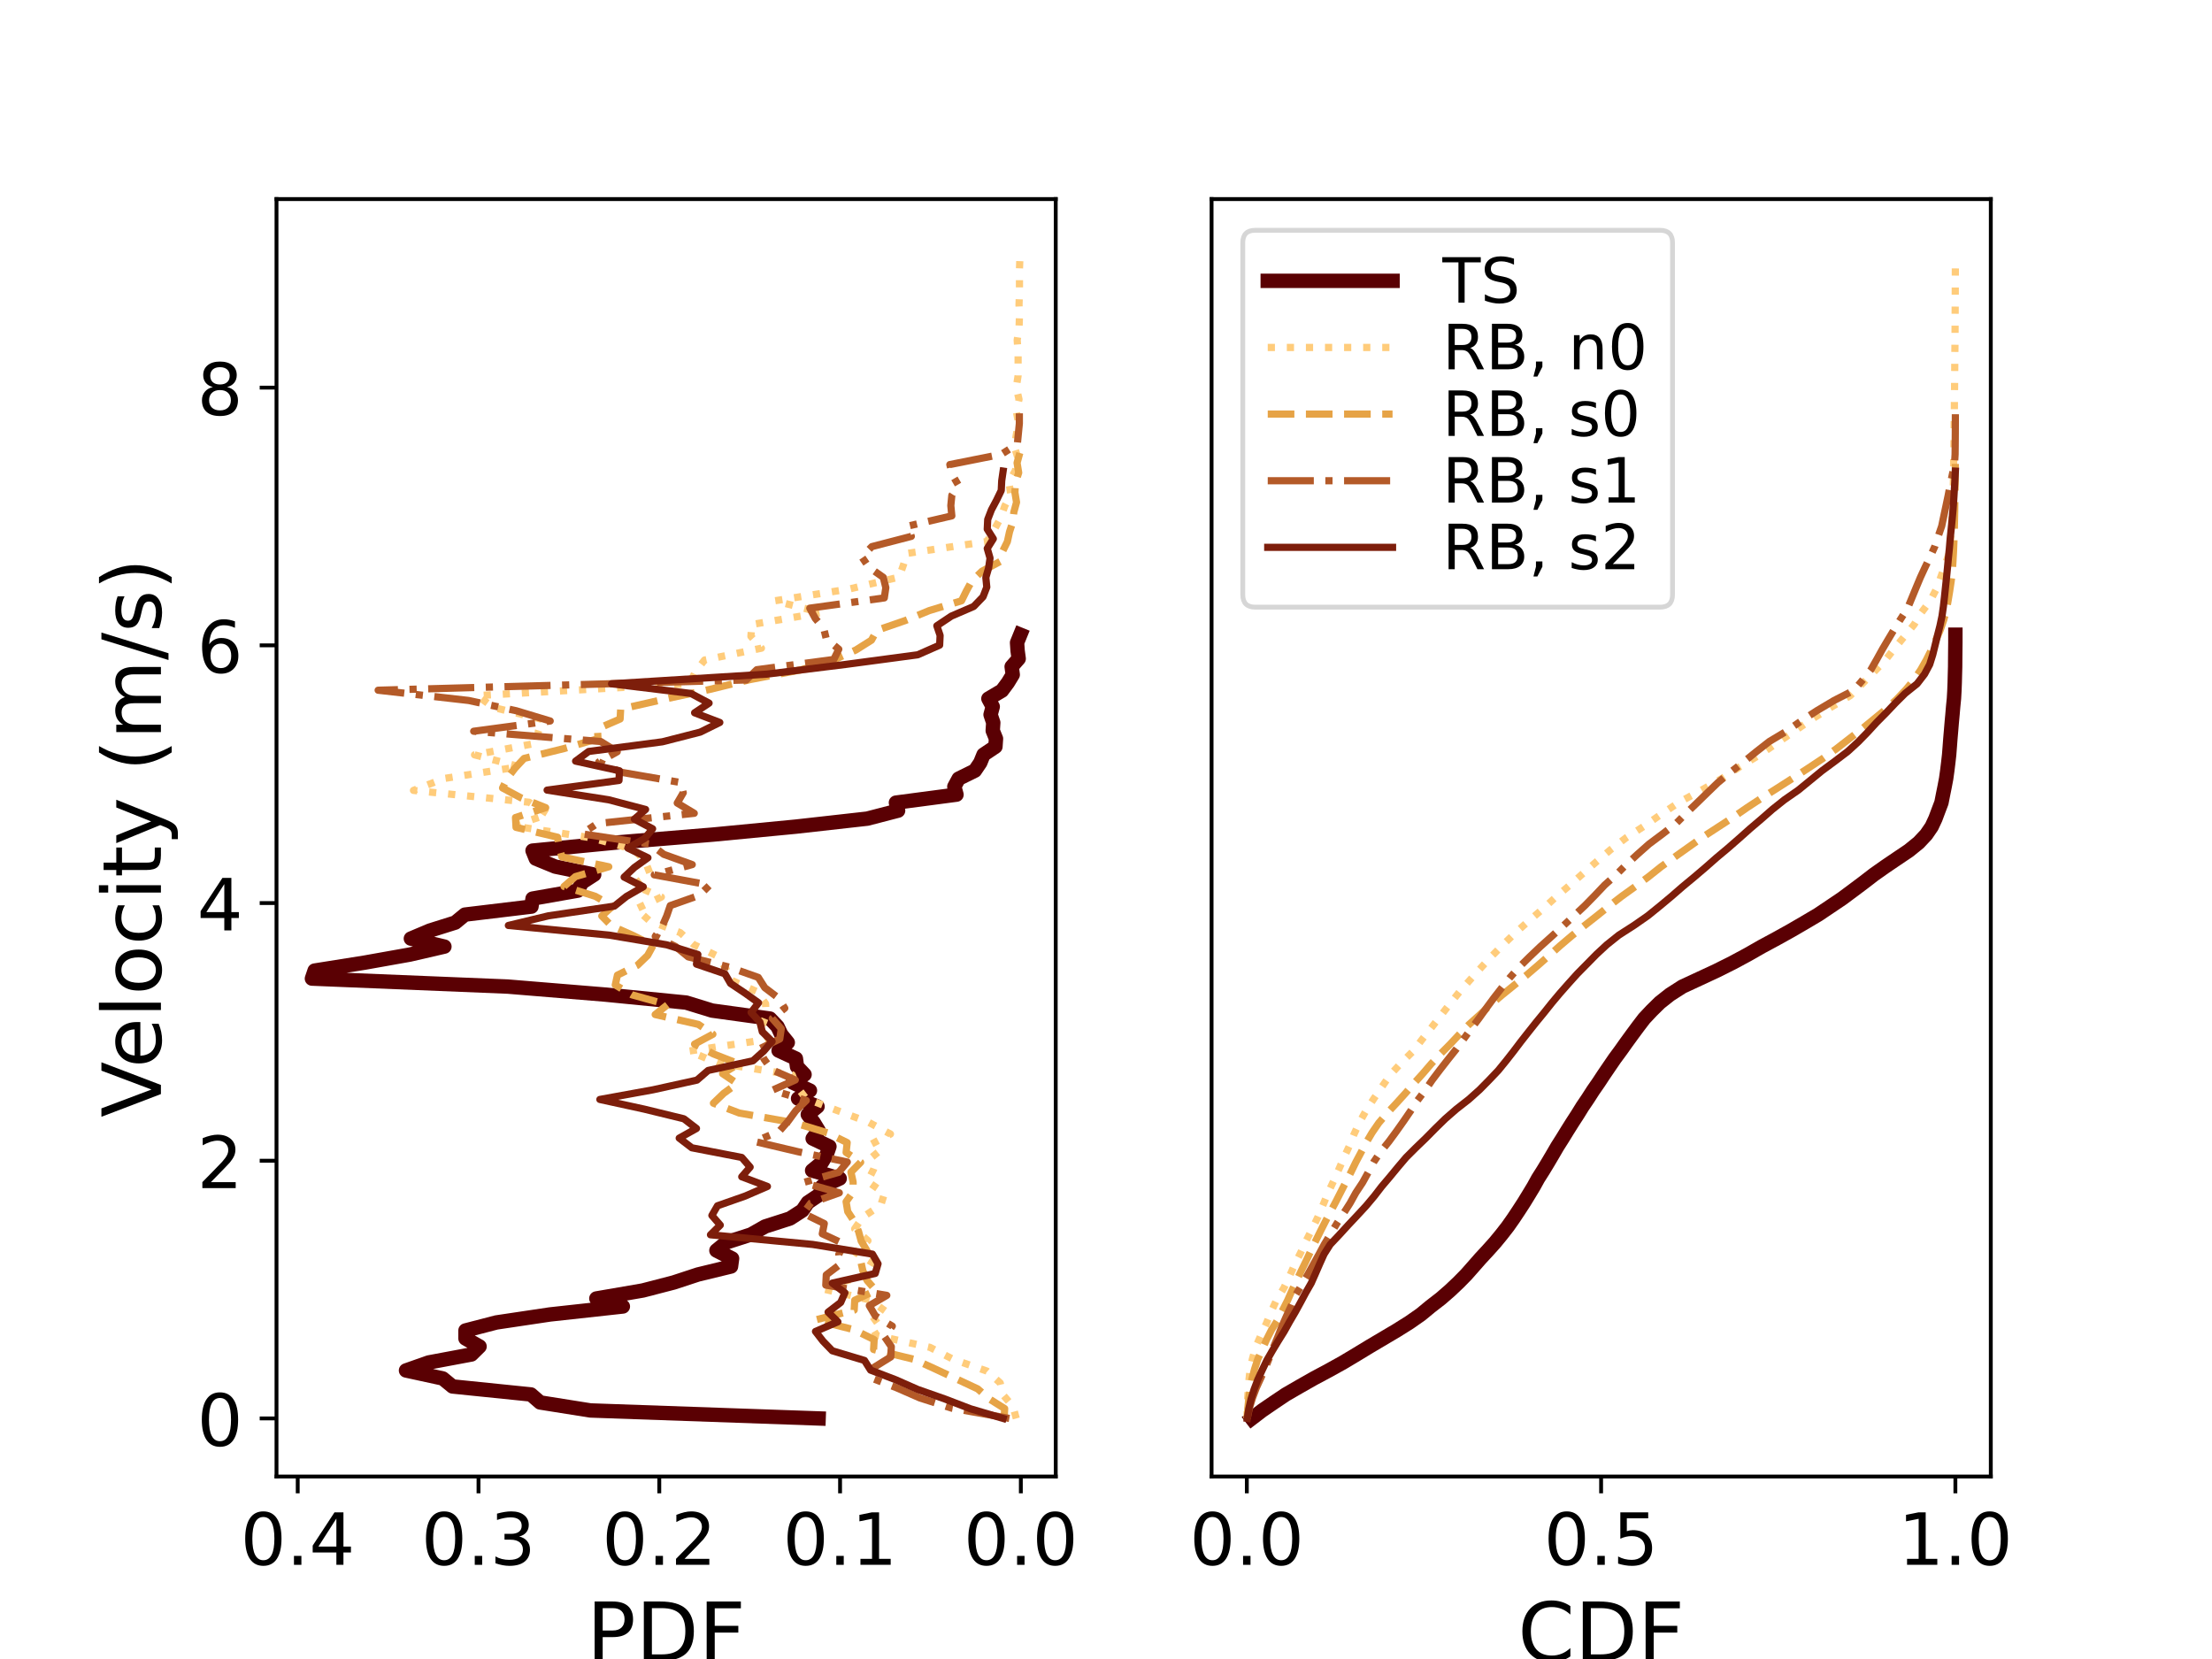 <?xml version="1.0" encoding="utf-8" standalone="no"?>
<!DOCTYPE svg PUBLIC "-//W3C//DTD SVG 1.1//EN"
  "http://www.w3.org/Graphics/SVG/1.1/DTD/svg11.dtd">
<!-- Created with matplotlib (https://matplotlib.org/) -->
<svg height="345.6pt" version="1.1" viewBox="0 0 460.8 345.6" width="460.8pt" xmlns="http://www.w3.org/2000/svg" xmlns:xlink="http://www.w3.org/1999/xlink">
 <defs>
  <style type="text/css">
*{stroke-linecap:butt;stroke-linejoin:round;}
  </style>
 </defs>
 <g id="figure_1">
  <g id="patch_1">
   <path d="M 0 345.6 
L 460.8 345.6 
L 460.8 0 
L 0 0 
z
" style="fill:#ffffff;"/>
  </g>
  <g id="axes_1">
   <g id="patch_2">
    <path d="M 57.6 307.584 
L 219.927 307.584 
L 219.927 41.472 
L 57.6 41.472 
z
" style="fill:#ffffff;"/>
   </g>
   <g id="matplotlib.axis_1">
    <g id="xtick_1">
     <g id="line2d_1">
      <defs>
       <path d="M 0 0 
L 0 3.5 
" id="m69701a6178" style="stroke:#000000;stroke-width:0.8;"/>
      </defs>
      <g>
       <use style="stroke:#000000;stroke-width:0.8;" x="212.661" xlink:href="#m69701a6178" y="307.584"/>
      </g>
     </g>
     <g id="text_1">
      <!-- 0.0 -->
      <defs>
       <path d="M 31.781 66.406 
Q 24.172 66.406 20.328 58.906 
Q 16.5 51.422 16.5 36.375 
Q 16.5 21.391 20.328 13.891 
Q 24.172 6.391 31.781 6.391 
Q 39.453 6.391 43.281 13.891 
Q 47.125 21.391 47.125 36.375 
Q 47.125 51.422 43.281 58.906 
Q 39.453 66.406 31.781 66.406 
z
M 31.781 74.219 
Q 44.047 74.219 50.516 64.516 
Q 56.984 54.828 56.984 36.375 
Q 56.984 17.969 50.516 8.266 
Q 44.047 -1.422 31.781 -1.422 
Q 19.531 -1.422 13.062 8.266 
Q 6.594 17.969 6.594 36.375 
Q 6.594 54.828 13.062 64.516 
Q 19.531 74.219 31.781 74.219 
z
" id="DejaVuSans-48"/>
       <path d="M 10.688 12.406 
L 21 12.406 
L 21 0 
L 10.688 0 
z
" id="DejaVuSans-46"/>
      </defs>
      <g transform="translate(200.734 325.982)scale(0.15 -0.15)">
       <use xlink:href="#DejaVuSans-48"/>
       <use x="63.623" xlink:href="#DejaVuSans-46"/>
       <use x="95.41" xlink:href="#DejaVuSans-48"/>
      </g>
     </g>
    </g>
    <g id="xtick_2">
     <g id="line2d_2">
      <g>
       <use style="stroke:#000000;stroke-width:0.8;" x="175.001" xlink:href="#m69701a6178" y="307.584"/>
      </g>
     </g>
     <g id="text_2">
      <!-- 0.1 -->
      <defs>
       <path d="M 12.406 8.297 
L 28.516 8.297 
L 28.516 63.922 
L 10.984 60.406 
L 10.984 69.391 
L 28.422 72.906 
L 38.281 72.906 
L 38.281 8.297 
L 54.391 8.297 
L 54.391 0 
L 12.406 0 
z
" id="DejaVuSans-49"/>
      </defs>
      <g transform="translate(163.074 325.982)scale(0.15 -0.15)">
       <use xlink:href="#DejaVuSans-48"/>
       <use x="63.623" xlink:href="#DejaVuSans-46"/>
       <use x="95.41" xlink:href="#DejaVuSans-49"/>
      </g>
     </g>
    </g>
    <g id="xtick_3">
     <g id="line2d_3">
      <g>
       <use style="stroke:#000000;stroke-width:0.8;" x="137.341" xlink:href="#m69701a6178" y="307.584"/>
      </g>
     </g>
     <g id="text_3">
      <!-- 0.2 -->
      <defs>
       <path d="M 19.188 8.297 
L 53.609 8.297 
L 53.609 0 
L 7.328 0 
L 7.328 8.297 
Q 12.938 14.109 22.625 23.891 
Q 32.328 33.688 34.812 36.531 
Q 39.547 41.844 41.422 45.531 
Q 43.312 49.219 43.312 52.781 
Q 43.312 58.594 39.234 62.25 
Q 35.156 65.922 28.609 65.922 
Q 23.969 65.922 18.812 64.312 
Q 13.672 62.703 7.812 59.422 
L 7.812 69.391 
Q 13.766 71.781 18.938 73 
Q 24.125 74.219 28.422 74.219 
Q 39.75 74.219 46.484 68.547 
Q 53.219 62.891 53.219 53.422 
Q 53.219 48.922 51.531 44.891 
Q 49.859 40.875 45.406 35.406 
Q 44.188 33.984 37.641 27.219 
Q 31.109 20.453 19.188 8.297 
z
" id="DejaVuSans-50"/>
      </defs>
      <g transform="translate(125.414 325.982)scale(0.15 -0.15)">
       <use xlink:href="#DejaVuSans-48"/>
       <use x="63.623" xlink:href="#DejaVuSans-46"/>
       <use x="95.41" xlink:href="#DejaVuSans-50"/>
      </g>
     </g>
    </g>
    <g id="xtick_4">
     <g id="line2d_4">
      <g>
       <use style="stroke:#000000;stroke-width:0.8;" x="99.681" xlink:href="#m69701a6178" y="307.584"/>
      </g>
     </g>
     <g id="text_4">
      <!-- 0.3 -->
      <defs>
       <path d="M 40.578 39.312 
Q 47.656 37.797 51.625 33 
Q 55.609 28.219 55.609 21.188 
Q 55.609 10.406 48.188 4.484 
Q 40.766 -1.422 27.094 -1.422 
Q 22.516 -1.422 17.656 -0.516 
Q 12.797 0.391 7.625 2.203 
L 7.625 11.719 
Q 11.719 9.328 16.594 8.109 
Q 21.484 6.891 26.812 6.891 
Q 36.078 6.891 40.938 10.547 
Q 45.797 14.203 45.797 21.188 
Q 45.797 27.641 41.281 31.266 
Q 36.766 34.906 28.719 34.906 
L 20.219 34.906 
L 20.219 43.016 
L 29.109 43.016 
Q 36.375 43.016 40.234 45.922 
Q 44.094 48.828 44.094 54.297 
Q 44.094 59.906 40.109 62.906 
Q 36.141 65.922 28.719 65.922 
Q 24.656 65.922 20.016 65.031 
Q 15.375 64.156 9.812 62.312 
L 9.812 71.094 
Q 15.438 72.656 20.344 73.438 
Q 25.25 74.219 29.594 74.219 
Q 40.828 74.219 47.359 69.109 
Q 53.906 64.016 53.906 55.328 
Q 53.906 49.266 50.438 45.094 
Q 46.969 40.922 40.578 39.312 
z
" id="DejaVuSans-51"/>
      </defs>
      <g transform="translate(87.753 325.982)scale(0.15 -0.15)">
       <use xlink:href="#DejaVuSans-48"/>
       <use x="63.623" xlink:href="#DejaVuSans-46"/>
       <use x="95.41" xlink:href="#DejaVuSans-51"/>
      </g>
     </g>
    </g>
    <g id="xtick_5">
     <g id="line2d_5">
      <g>
       <use style="stroke:#000000;stroke-width:0.8;" x="62.021" xlink:href="#m69701a6178" y="307.584"/>
      </g>
     </g>
     <g id="text_5">
      <!-- 0.4 -->
      <defs>
       <path d="M 37.797 64.312 
L 12.891 25.391 
L 37.797 25.391 
z
M 35.203 72.906 
L 47.609 72.906 
L 47.609 25.391 
L 58.016 25.391 
L 58.016 17.188 
L 47.609 17.188 
L 47.609 0 
L 37.797 0 
L 37.797 17.188 
L 4.891 17.188 
L 4.891 26.703 
z
" id="DejaVuSans-52"/>
      </defs>
      <g transform="translate(50.093 325.982)scale(0.15 -0.15)">
       <use xlink:href="#DejaVuSans-48"/>
       <use x="63.623" xlink:href="#DejaVuSans-46"/>
       <use x="95.41" xlink:href="#DejaVuSans-52"/>
      </g>
     </g>
    </g>
    <g id="text_6">
     <!-- PDF -->
     <defs>
      <path d="M 19.672 64.797 
L 19.672 37.406 
L 32.078 37.406 
Q 38.969 37.406 42.719 40.969 
Q 46.484 44.531 46.484 51.125 
Q 46.484 57.672 42.719 61.234 
Q 38.969 64.797 32.078 64.797 
z
M 9.812 72.906 
L 32.078 72.906 
Q 44.344 72.906 50.609 67.359 
Q 56.891 61.812 56.891 51.125 
Q 56.891 40.328 50.609 34.812 
Q 44.344 29.297 32.078 29.297 
L 19.672 29.297 
L 19.672 0 
L 9.812 0 
z
" id="DejaVuSans-80"/>
      <path d="M 19.672 64.797 
L 19.672 8.109 
L 31.594 8.109 
Q 46.688 8.109 53.688 14.938 
Q 60.688 21.781 60.688 36.531 
Q 60.688 51.172 53.688 57.984 
Q 46.688 64.797 31.594 64.797 
z
M 9.812 72.906 
L 30.078 72.906 
Q 51.266 72.906 61.172 64.094 
Q 71.094 55.281 71.094 36.531 
Q 71.094 17.672 61.125 8.828 
Q 51.172 0 30.078 0 
L 9.812 0 
z
" id="DejaVuSans-68"/>
      <path d="M 9.812 72.906 
L 51.703 72.906 
L 51.703 64.594 
L 19.672 64.594 
L 19.672 43.109 
L 48.578 43.109 
L 48.578 34.812 
L 19.672 34.812 
L 19.672 0 
L 9.812 0 
z
" id="DejaVuSans-70"/>
     </defs>
     <g transform="translate(122.205 346.019)scale(0.17 -0.17)">
      <use xlink:href="#DejaVuSans-80"/>
      <use x="60.303" xlink:href="#DejaVuSans-68"/>
      <use x="137.305" xlink:href="#DejaVuSans-70"/>
     </g>
    </g>
   </g>
   <g id="matplotlib.axis_2">
    <g id="ytick_1">
     <g id="line2d_6">
      <defs>
       <path d="M 0 0 
L -3.5 0 
" id="ma150a3ebd2" style="stroke:#000000;stroke-width:0.8;"/>
      </defs>
      <g>
       <use style="stroke:#000000;stroke-width:0.8;" x="57.6" xlink:href="#ma150a3ebd2" y="295.488"/>
      </g>
     </g>
     <g id="text_7">
      <!-- 0 -->
      <g transform="translate(41.056 301.187)scale(0.15 -0.15)">
       <use xlink:href="#DejaVuSans-48"/>
      </g>
     </g>
    </g>
    <g id="ytick_2">
     <g id="line2d_7">
      <g>
       <use style="stroke:#000000;stroke-width:0.8;" x="57.6" xlink:href="#ma150a3ebd2" y="241.804"/>
      </g>
     </g>
     <g id="text_8">
      <!-- 2 -->
      <g transform="translate(41.056 247.503)scale(0.15 -0.15)">
       <use xlink:href="#DejaVuSans-50"/>
      </g>
     </g>
    </g>
    <g id="ytick_3">
     <g id="line2d_8">
      <g>
       <use style="stroke:#000000;stroke-width:0.8;" x="57.6" xlink:href="#ma150a3ebd2" y="188.12"/>
      </g>
     </g>
     <g id="text_9">
      <!-- 4 -->
      <g transform="translate(41.056 193.819)scale(0.15 -0.15)">
       <use xlink:href="#DejaVuSans-52"/>
      </g>
     </g>
    </g>
    <g id="ytick_4">
     <g id="line2d_9">
      <g>
       <use style="stroke:#000000;stroke-width:0.8;" x="57.6" xlink:href="#ma150a3ebd2" y="134.437"/>
      </g>
     </g>
     <g id="text_10">
      <!-- 6 -->
      <defs>
       <path d="M 33.016 40.375 
Q 26.375 40.375 22.484 35.828 
Q 18.609 31.297 18.609 23.391 
Q 18.609 15.531 22.484 10.953 
Q 26.375 6.391 33.016 6.391 
Q 39.656 6.391 43.531 10.953 
Q 47.406 15.531 47.406 23.391 
Q 47.406 31.297 43.531 35.828 
Q 39.656 40.375 33.016 40.375 
z
M 52.594 71.297 
L 52.594 62.312 
Q 48.875 64.062 45.094 64.984 
Q 41.312 65.922 37.594 65.922 
Q 27.828 65.922 22.672 59.328 
Q 17.531 52.734 16.797 39.406 
Q 19.672 43.656 24.016 45.922 
Q 28.375 48.188 33.594 48.188 
Q 44.578 48.188 50.953 41.516 
Q 57.328 34.859 57.328 23.391 
Q 57.328 12.156 50.688 5.359 
Q 44.047 -1.422 33.016 -1.422 
Q 20.359 -1.422 13.672 8.266 
Q 6.984 17.969 6.984 36.375 
Q 6.984 53.656 15.188 63.938 
Q 23.391 74.219 37.203 74.219 
Q 40.922 74.219 44.703 73.484 
Q 48.484 72.75 52.594 71.297 
z
" id="DejaVuSans-54"/>
      </defs>
      <g transform="translate(41.056 140.135)scale(0.15 -0.15)">
       <use xlink:href="#DejaVuSans-54"/>
      </g>
     </g>
    </g>
    <g id="ytick_5">
     <g id="line2d_10">
      <g>
       <use style="stroke:#000000;stroke-width:0.8;" x="57.6" xlink:href="#ma150a3ebd2" y="80.753"/>
      </g>
     </g>
     <g id="text_11">
      <!-- 8 -->
      <defs>
       <path d="M 31.781 34.625 
Q 24.75 34.625 20.719 30.859 
Q 16.703 27.094 16.703 20.516 
Q 16.703 13.922 20.719 10.156 
Q 24.75 6.391 31.781 6.391 
Q 38.812 6.391 42.859 10.172 
Q 46.922 13.969 46.922 20.516 
Q 46.922 27.094 42.891 30.859 
Q 38.875 34.625 31.781 34.625 
z
M 21.922 38.812 
Q 15.578 40.375 12.031 44.719 
Q 8.5 49.078 8.5 55.328 
Q 8.5 64.062 14.719 69.141 
Q 20.953 74.219 31.781 74.219 
Q 42.672 74.219 48.875 69.141 
Q 55.078 64.062 55.078 55.328 
Q 55.078 49.078 51.531 44.719 
Q 48 40.375 41.703 38.812 
Q 48.828 37.156 52.797 32.312 
Q 56.781 27.484 56.781 20.516 
Q 56.781 9.906 50.312 4.234 
Q 43.844 -1.422 31.781 -1.422 
Q 19.734 -1.422 13.25 4.234 
Q 6.781 9.906 6.781 20.516 
Q 6.781 27.484 10.781 32.312 
Q 14.797 37.156 21.922 38.812 
z
M 18.312 54.391 
Q 18.312 48.734 21.844 45.562 
Q 25.391 42.391 31.781 42.391 
Q 38.141 42.391 41.719 45.562 
Q 45.312 48.734 45.312 54.391 
Q 45.312 60.062 41.719 63.234 
Q 38.141 66.406 31.781 66.406 
Q 25.391 66.406 21.844 63.234 
Q 18.312 60.062 18.312 54.391 
z
" id="DejaVuSans-56"/>
      </defs>
      <g transform="translate(41.056 86.452)scale(0.15 -0.15)">
       <use xlink:href="#DejaVuSans-56"/>
      </g>
     </g>
    </g>
    <g id="text_12">
     <!-- Velocity (m/s) -->
     <defs>
      <path d="M 28.609 0 
L 0.781 72.906 
L 11.078 72.906 
L 34.188 11.531 
L 57.328 72.906 
L 67.578 72.906 
L 39.797 0 
z
" id="DejaVuSans-86"/>
      <path d="M 56.203 29.594 
L 56.203 25.203 
L 14.891 25.203 
Q 15.484 15.922 20.484 11.062 
Q 25.484 6.203 34.422 6.203 
Q 39.594 6.203 44.453 7.469 
Q 49.312 8.734 54.109 11.281 
L 54.109 2.781 
Q 49.266 0.734 44.188 -0.344 
Q 39.109 -1.422 33.891 -1.422 
Q 20.797 -1.422 13.156 6.188 
Q 5.516 13.812 5.516 26.812 
Q 5.516 40.234 12.766 48.109 
Q 20.016 56 32.328 56 
Q 43.359 56 49.781 48.891 
Q 56.203 41.797 56.203 29.594 
z
M 47.219 32.234 
Q 47.125 39.594 43.094 43.984 
Q 39.062 48.391 32.422 48.391 
Q 24.906 48.391 20.391 44.141 
Q 15.875 39.891 15.188 32.172 
z
" id="DejaVuSans-101"/>
      <path d="M 9.422 75.984 
L 18.406 75.984 
L 18.406 0 
L 9.422 0 
z
" id="DejaVuSans-108"/>
      <path d="M 30.609 48.391 
Q 23.391 48.391 19.188 42.75 
Q 14.984 37.109 14.984 27.297 
Q 14.984 17.484 19.156 11.844 
Q 23.344 6.203 30.609 6.203 
Q 37.797 6.203 41.984 11.859 
Q 46.188 17.531 46.188 27.297 
Q 46.188 37.016 41.984 42.703 
Q 37.797 48.391 30.609 48.391 
z
M 30.609 56 
Q 42.328 56 49.016 48.375 
Q 55.719 40.766 55.719 27.297 
Q 55.719 13.875 49.016 6.219 
Q 42.328 -1.422 30.609 -1.422 
Q 18.844 -1.422 12.172 6.219 
Q 5.516 13.875 5.516 27.297 
Q 5.516 40.766 12.172 48.375 
Q 18.844 56 30.609 56 
z
" id="DejaVuSans-111"/>
      <path d="M 48.781 52.594 
L 48.781 44.188 
Q 44.969 46.297 41.141 47.344 
Q 37.312 48.391 33.406 48.391 
Q 24.656 48.391 19.812 42.844 
Q 14.984 37.312 14.984 27.297 
Q 14.984 17.281 19.812 11.734 
Q 24.656 6.203 33.406 6.203 
Q 37.312 6.203 41.141 7.25 
Q 44.969 8.297 48.781 10.406 
L 48.781 2.094 
Q 45.016 0.344 40.984 -0.531 
Q 36.969 -1.422 32.422 -1.422 
Q 20.062 -1.422 12.781 6.344 
Q 5.516 14.109 5.516 27.297 
Q 5.516 40.672 12.859 48.328 
Q 20.219 56 33.016 56 
Q 37.156 56 41.109 55.141 
Q 45.062 54.297 48.781 52.594 
z
" id="DejaVuSans-99"/>
      <path d="M 9.422 54.688 
L 18.406 54.688 
L 18.406 0 
L 9.422 0 
z
M 9.422 75.984 
L 18.406 75.984 
L 18.406 64.594 
L 9.422 64.594 
z
" id="DejaVuSans-105"/>
      <path d="M 18.312 70.219 
L 18.312 54.688 
L 36.812 54.688 
L 36.812 47.703 
L 18.312 47.703 
L 18.312 18.016 
Q 18.312 11.328 20.141 9.422 
Q 21.969 7.516 27.594 7.516 
L 36.812 7.516 
L 36.812 0 
L 27.594 0 
Q 17.188 0 13.234 3.875 
Q 9.281 7.766 9.281 18.016 
L 9.281 47.703 
L 2.688 47.703 
L 2.688 54.688 
L 9.281 54.688 
L 9.281 70.219 
z
" id="DejaVuSans-116"/>
      <path d="M 32.172 -5.078 
Q 28.375 -14.844 24.75 -17.812 
Q 21.141 -20.797 15.094 -20.797 
L 7.906 -20.797 
L 7.906 -13.281 
L 13.188 -13.281 
Q 16.891 -13.281 18.938 -11.516 
Q 21 -9.766 23.484 -3.219 
L 25.094 0.875 
L 2.984 54.688 
L 12.5 54.688 
L 29.594 11.922 
L 46.688 54.688 
L 56.203 54.688 
z
" id="DejaVuSans-121"/>
      <path id="DejaVuSans-32"/>
      <path d="M 31 75.875 
Q 24.469 64.656 21.281 53.656 
Q 18.109 42.672 18.109 31.391 
Q 18.109 20.125 21.312 9.062 
Q 24.516 -2 31 -13.188 
L 23.188 -13.188 
Q 15.875 -1.703 12.234 9.375 
Q 8.594 20.453 8.594 31.391 
Q 8.594 42.281 12.203 53.312 
Q 15.828 64.359 23.188 75.875 
z
" id="DejaVuSans-40"/>
      <path d="M 52 44.188 
Q 55.375 50.25 60.062 53.125 
Q 64.75 56 71.094 56 
Q 79.641 56 84.281 50.016 
Q 88.922 44.047 88.922 33.016 
L 88.922 0 
L 79.891 0 
L 79.891 32.719 
Q 79.891 40.578 77.094 44.375 
Q 74.312 48.188 68.609 48.188 
Q 61.625 48.188 57.562 43.547 
Q 53.516 38.922 53.516 30.906 
L 53.516 0 
L 44.484 0 
L 44.484 32.719 
Q 44.484 40.625 41.703 44.406 
Q 38.922 48.188 33.109 48.188 
Q 26.219 48.188 22.156 43.531 
Q 18.109 38.875 18.109 30.906 
L 18.109 0 
L 9.078 0 
L 9.078 54.688 
L 18.109 54.688 
L 18.109 46.188 
Q 21.188 51.219 25.484 53.609 
Q 29.781 56 35.688 56 
Q 41.656 56 45.828 52.969 
Q 50 49.953 52 44.188 
z
" id="DejaVuSans-109"/>
      <path d="M 25.391 72.906 
L 33.688 72.906 
L 8.297 -9.281 
L 0 -9.281 
z
" id="DejaVuSans-47"/>
      <path d="M 44.281 53.078 
L 44.281 44.578 
Q 40.484 46.531 36.375 47.5 
Q 32.281 48.484 27.875 48.484 
Q 21.188 48.484 17.844 46.438 
Q 14.5 44.391 14.5 40.281 
Q 14.5 37.156 16.891 35.375 
Q 19.281 33.594 26.516 31.984 
L 29.594 31.297 
Q 39.156 29.25 43.188 25.516 
Q 47.219 21.781 47.219 15.094 
Q 47.219 7.469 41.188 3.016 
Q 35.156 -1.422 24.609 -1.422 
Q 20.219 -1.422 15.453 -0.562 
Q 10.688 0.297 5.422 2 
L 5.422 11.281 
Q 10.406 8.688 15.234 7.391 
Q 20.062 6.109 24.812 6.109 
Q 31.156 6.109 34.562 8.281 
Q 37.984 10.453 37.984 14.406 
Q 37.984 18.062 35.516 20.016 
Q 33.062 21.969 24.703 23.781 
L 21.578 24.516 
Q 13.234 26.266 9.516 29.906 
Q 5.812 33.547 5.812 39.891 
Q 5.812 47.609 11.281 51.797 
Q 16.75 56 26.812 56 
Q 31.781 56 36.172 55.266 
Q 40.578 54.547 44.281 53.078 
z
" id="DejaVuSans-115"/>
      <path d="M 8.016 75.875 
L 15.828 75.875 
Q 23.141 64.359 26.781 53.312 
Q 30.422 42.281 30.422 31.391 
Q 30.422 20.453 26.781 9.375 
Q 23.141 -1.703 15.828 -13.188 
L 8.016 -13.188 
Q 14.5 -2 17.703 9.062 
Q 20.906 20.125 20.906 31.391 
Q 20.906 42.672 17.703 53.656 
Q 14.5 64.656 8.016 75.875 
z
" id="DejaVuSans-41"/>
     </defs>
     <g transform="translate(33.521 232.78)rotate(-90)scale(0.17 -0.17)">
      <use xlink:href="#DejaVuSans-86"/>
      <use x="60.658" xlink:href="#DejaVuSans-101"/>
      <use x="122.182" xlink:href="#DejaVuSans-108"/>
      <use x="149.965" xlink:href="#DejaVuSans-111"/>
      <use x="211.146" xlink:href="#DejaVuSans-99"/>
      <use x="266.127" xlink:href="#DejaVuSans-105"/>
      <use x="293.91" xlink:href="#DejaVuSans-116"/>
      <use x="333.119" xlink:href="#DejaVuSans-121"/>
      <use x="392.299" xlink:href="#DejaVuSans-32"/>
      <use x="424.086" xlink:href="#DejaVuSans-40"/>
      <use x="463.1" xlink:href="#DejaVuSans-109"/>
      <use x="560.512" xlink:href="#DejaVuSans-47"/>
      <use x="594.203" xlink:href="#DejaVuSans-115"/>
      <use x="646.303" xlink:href="#DejaVuSans-41"/>
     </g>
    </g>
   </g>
   <g id="line2d_11">
    <path clip-path="url(#pd7600acf01)" d="M 170.531 295.488 
L 122.993 293.822 
L 112.516 292.156 
L 110.601 290.49 
L 94.267 288.824 
L 92.24 287.158 
L 84.579 285.492 
L 89.311 283.826 
L 98.21 282.16 
L 99.9 280.494 
L 96.971 278.828 
L 96.971 277.162 
L 103.392 275.495 
L 114.544 273.829 
L 129.752 272.163 
L 124.232 270.497 
L 133.92 268.831 
L 140.341 267.165 
L 145.41 265.499 
L 152.282 263.833 
L 152.507 262.167 
L 149.24 260.501 
L 151.268 258.835 
L 156.45 257.169 
L 159.378 255.503 
L 164.56 253.837 
L 167.151 252.171 
L 168.278 250.505 
L 170.756 248.839 
L 171.207 247.173 
L 174.924 245.507 
L 169.179 243.841 
L 171.207 242.175 
L 172.22 240.509 
L 172.784 238.843 
L 169.292 237.177 
L 170.531 235.51 
L 169.517 233.844 
L 168.278 232.178 
L 170.305 230.512 
L 166.25 228.846 
L 168.728 227.18 
L 165.124 225.514 
L 167.602 223.848 
L 166.025 222.182 
L 165.799 220.516 
L 162.195 218.85 
L 164.11 217.184 
L 162.758 215.518 
L 161.969 213.852 
L 160.392 212.186 
L 148.339 210.52 
L 142.932 208.854 
L 126.034 207.188 
L 105.757 205.522 
L 64.979 203.856 
L 65.542 202.19 
L 76.018 200.524 
L 85.368 198.858 
L 92.578 197.191 
L 85.593 195.525 
L 89.536 193.859 
L 94.831 192.193 
L 96.858 190.527 
L 110.714 188.861 
L 110.939 187.195 
L 120.402 185.529 
L 121.19 183.863 
L 123.781 182.197 
L 115.671 180.531 
L 111.615 178.865 
L 110.939 177.199 
L 128.175 175.533 
L 148.451 173.867 
L 165.799 172.201 
L 180.669 170.535 
L 187.09 168.869 
L 186.639 167.203 
L 199.256 165.537 
L 198.806 163.871 
L 199.707 162.205 
L 203.086 160.539 
L 204.213 158.872 
L 204.889 157.206 
L 207.367 155.54 
L 207.48 153.874 
L 206.804 152.208 
L 206.916 150.542 
L 206.353 148.876 
L 206.804 147.21 
L 205.902 145.544 
L 208.719 143.878 
L 209.958 142.212 
L 210.972 140.546 
L 210.746 138.88 
L 212.211 137.214 
L 211.986 135.548 
L 211.873 133.882 
L 212.549 132.216 
" style="fill:none;stroke:#5a0003;stroke-linecap:square;stroke-width:3;"/>
   </g>
   <g id="line2d_12">
    <path clip-path="url(#pd7600acf01)" d="M 211.705 295.488 
L 211.036 293.019 
L 208.931 290.551 
L 208.358 288.082 
L 205.584 285.614 
L 198.507 283.145 
L 193.725 280.677 
L 182.631 278.208 
L 181.196 275.739 
L 184.639 273.271 
L 181.196 270.802 
L 170.676 268.334 
L 179.762 265.865 
L 182.344 263.397 
L 178.231 260.928 
L 180.814 258.459 
L 178.04 255.991 
L 179.762 253.522 
L 183.492 251.054 
L 184.257 248.585 
L 180.718 246.117 
L 181.961 243.648 
L 182.822 241.179 
L 180.814 238.711 
L 185.5 236.242 
L 180.909 233.774 
L 174.31 231.305 
L 167.902 228.837 
L 165.99 226.368 
L 165.033 223.899 
L 149.444 221.431 
L 143.515 218.962 
L 160.06 216.494 
L 158.625 214.025 
L 159.582 211.557 
L 159.486 209.088 
L 157.765 206.619 
L 152.218 204.151 
L 151.166 201.682 
L 149.54 199.214 
L 144.471 196.745 
L 141.697 194.277 
L 135.29 191.808 
L 132.516 189.339 
L 137.776 186.871 
L 132.038 184.402 
L 135.385 181.934 
L 134.429 179.465 
L 132.134 176.997 
L 123.143 174.528 
L 106.885 172.059 
L 114.249 169.591 
L 110.232 167.122 
L 86.131 164.654 
L 92.443 162.185 
L 108.224 159.717 
L 98.851 157.248 
L 111.954 154.779 
L 112.145 152.311 
L 112.91 149.842 
L 102.772 147.374 
L 99.425 144.905 
L 143.61 142.437 
L 144.853 139.968 
L 146.766 137.499 
L 158.625 135.031 
L 156.426 132.562 
L 156.617 130.094 
L 171.059 127.625 
L 161.399 125.157 
L 176.988 122.688 
L 187.317 120.219 
L 188.178 117.751 
L 188.943 115.282 
L 205.584 112.814 
L 207.114 110.345 
L 208.453 107.877 
L 209.314 105.408 
L 210.557 102.939 
L 210.175 100.471 
L 211.514 98.002 
L 212.088 95.534 
L 211.322 93.065 
L 211.705 90.597 
L 212.183 88.128 
L 211.705 85.659 
L 212.279 83.191 
L 211.705 80.722 
L 212.088 78.254 
L 212.088 75.785 
L 212.088 73.317 
L 211.896 70.848 
L 212.279 68.379 
L 212.374 65.911 
L 212.279 63.442 
L 212.374 60.974 
L 212.374 58.505 
L 212.374 56.037 
L 212.47 53.568 
" style="fill:none;stroke:#ffcc7b;stroke-dasharray:1.5,2.475;stroke-dashoffset:0;stroke-width:1.5;"/>
   </g>
   <g id="line2d_13">
    <path clip-path="url(#pd7600acf01)" d="M 209.178 295.488 
L 209.291 293.436 
L 206.032 291.384 
L 203.673 289.331 
L 199.291 287.279 
L 194.909 285.227 
L 190.415 283.175 
L 181.989 281.122 
L 182.101 279.07 
L 177.944 277.018 
L 169.854 274.966 
L 177.944 272.914 
L 178.056 270.861 
L 182.438 268.809 
L 180.64 266.757 
L 179.742 264.705 
L 179.292 262.652 
L 180.64 260.6 
L 179.404 258.548 
L 178.843 256.496 
L 177.944 254.443 
L 176.596 252.391 
L 176.259 250.339 
L 177.719 248.287 
L 177.719 246.235 
L 177.27 244.182 
L 179.292 242.13 
L 176.259 240.078 
L 176.483 238.026 
L 172.326 235.973 
L 165.585 233.921 
L 154.012 231.869 
L 148.619 229.817 
L 150.754 227.765 
L 153.563 225.712 
L 150.529 223.66 
L 153.9 221.608 
L 148.619 219.556 
L 144.687 217.503 
L 148.507 215.451 
L 145.473 213.399 
L 136.485 211.347 
L 139.069 209.295 
L 131.654 207.242 
L 128.171 205.19 
L 128.62 203.138 
L 132.777 201.086 
L 134.912 199.033 
L 136.036 196.981 
L 131.991 194.929 
L 127.384 192.877 
L 125.362 190.824 
L 127.609 188.772 
L 124.014 186.72 
L 117.497 184.668 
L 119.857 182.616 
L 126.823 180.563 
L 117.048 178.511 
L 116.486 176.459 
L 116.149 174.407 
L 107.498 172.354 
L 107.385 170.302 
L 113.677 168.25 
L 108.509 166.198 
L 104.689 164.146 
L 105.7 162.093 
L 107.273 160.041 
L 109.183 157.989 
L 117.497 155.937 
L 124.575 153.884 
L 124.463 151.832 
L 129.182 149.78 
L 129.294 147.728 
L 138.283 145.676 
L 147.833 143.623 
L 156.259 141.571 
L 166.933 139.519 
L 173.674 137.467 
L 178.281 135.414 
L 181.539 133.362 
L 182.663 131.31 
L 188.618 129.258 
L 193.561 127.205 
L 200.302 125.153 
L 201.314 123.101 
L 202.437 121.049 
L 204.572 118.997 
L 208.392 116.944 
L 208.841 114.892 
L 209.853 112.84 
L 210.302 110.788 
L 210.976 108.735 
L 211.201 106.683 
L 211.763 104.631 
L 211.426 102.579 
L 211.538 100.527 
L 212.212 98.474 
L 211.875 96.422 
L 212.437 94.37 
" style="fill:none;stroke:#e6a346;stroke-dasharray:5.55,2.4;stroke-dashoffset:0;stroke-width:1.5;"/>
   </g>
   <g id="line2d_14">
    <path clip-path="url(#pd7600acf01)" d="M 210.265 295.488 
L 198.283 293.351 
L 191.615 291.215 
L 186.718 289.078 
L 181.196 286.941 
L 182.134 284.805 
L 185.572 282.668 
L 185.676 280.531 
L 184.217 278.395 
L 185.884 276.258 
L 182.342 274.121 
L 181.092 271.985 
L 184.738 269.848 
L 172.027 267.711 
L 172.131 265.575 
L 174.944 263.438 
L 174.736 261.301 
L 175.882 259.165 
L 171.298 257.028 
L 171.714 254.892 
L 167.338 252.755 
L 168.901 250.618 
L 174.84 248.482 
L 167.338 246.345 
L 174.736 244.208 
L 176.507 242.072 
L 166.297 239.935 
L 157.232 237.798 
L 162.337 235.662 
L 164.213 233.525 
L 165.776 231.388 
L 167.964 229.252 
L 160.879 227.115 
L 165.671 224.978 
L 160.774 222.842 
L 159.212 220.705 
L 158.065 218.568 
L 162.441 216.432 
L 162.754 214.295 
L 160.879 212.158 
L 163.483 210.022 
L 162.129 207.885 
L 159.316 205.748 
L 157.961 203.612 
L 151.918 201.475 
L 143.375 199.338 
L 140.77 197.202 
L 136.498 195.065 
L 137.957 192.928 
L 138.894 190.792 
L 139.624 188.655 
L 145.667 186.518 
L 147.855 184.382 
L 136.29 182.245 
L 144.208 180.109 
L 138.269 177.972 
L 135.456 175.835 
L 121.182 173.699 
L 124.412 171.562 
L 144.625 169.425 
L 141.082 167.289 
L 142.333 165.152 
L 141.812 163.015 
L 129.413 160.879 
L 124.724 158.742 
L 128.58 156.605 
L 125.141 154.469 
L 98.677 152.332 
L 114.618 150.195 
L 107.533 148.059 
L 97.635 145.922 
L 78.776 143.785 
L 155.461 141.649 
L 157.649 139.512 
L 173.694 137.375 
L 174.736 135.239 
L 172.131 133.102 
L 171.61 130.965 
L 169.839 128.829 
L 168.693 126.692 
L 184.217 124.555 
L 184.53 122.419 
L 184.009 120.282 
L 180.987 118.145 
L 179.529 116.009 
L 181.613 113.872 
L 189.844 111.736 
L 189.114 109.599 
L 198.283 107.462 
L 198.075 105.326 
L 198.283 103.189 
L 199.638 101.052 
L 198.387 98.916 
L 197.866 96.779 
L 208.598 94.642 
L 211.932 92.506 
L 212.14 90.369 
L 212.349 88.232 
L 212.349 86.096 
" style="fill:none;stroke:#b45a28;stroke-dasharray:9.6,2.4,1.5,2.4;stroke-dashoffset:0;stroke-width:1.5;"/>
   </g>
   <g id="line2d_15">
    <path clip-path="url(#pd7600acf01)" d="M 208.967 295.488 
L 202.161 293.474 
L 196.91 291.461 
L 191.174 289.447 
L 186.604 287.433 
L 181.354 285.419 
L 180.09 283.406 
L 173.381 281.392 
L 171.437 279.378 
L 169.881 277.365 
L 174.548 275.351 
L 172.506 273.337 
L 175.131 271.324 
L 176.007 269.31 
L 173.381 267.296 
L 182.326 265.282 
L 182.91 263.269 
L 181.743 261.255 
L 169.298 259.241 
L 148.005 257.228 
L 150.047 255.214 
L 148.297 253.2 
L 149.463 251.187 
L 155.2 249.173 
L 159.867 247.159 
L 154.519 245.145 
L 156.269 243.132 
L 154.519 241.118 
L 144.116 239.104 
L 141.491 237.091 
L 145.088 235.077 
L 142.463 233.063 
L 134.199 231.05 
L 124.962 229.036 
L 136.046 227.022 
L 145.185 225.008 
L 147.519 222.995 
L 156.853 220.981 
L 159.089 218.967 
L 160.839 216.954 
L 158.797 214.94 
L 158.311 212.926 
L 156.464 210.913 
L 158.019 208.899 
L 155.2 206.885 
L 152.186 204.871 
L 151.019 202.858 
L 145.088 200.844 
L 145.38 198.83 
L 138.865 196.817 
L 126.906 194.803 
L 105.905 192.789 
L 114.267 190.776 
L 127.976 188.762 
L 130.504 186.748 
L 134.004 184.734 
L 130.018 182.721 
L 132.157 180.707 
L 134.976 178.693 
L 130.796 176.68 
L 134.296 174.666 
L 135.949 172.652 
L 132.157 170.639 
L 134.49 168.625 
L 126.809 166.611 
L 113.975 164.597 
L 128.948 162.584 
L 129.045 160.57 
L 119.906 158.556 
L 122.628 156.543 
L 137.99 154.529 
L 145.866 152.515 
L 149.949 150.502 
L 144.699 148.488 
L 147.713 146.474 
L 143.921 144.46 
L 127.393 142.447 
L 159.769 140.433 
L 176.104 138.419 
L 191.174 136.406 
L 195.744 134.392 
L 195.841 132.378 
L 195.16 130.365 
L 198.174 128.351 
L 202.841 126.337 
L 204.786 124.323 
L 205.564 122.31 
L 205.369 120.296 
L 205.953 118.282 
L 206.244 116.269 
L 205.661 114.255 
L 206.925 112.241 
L 205.661 110.228 
L 205.758 108.214 
L 206.536 106.2 
L 207.606 104.186 
L 208.578 102.173 
L 208.675 100.159 
L 208.967 98.145 
" style="fill:none;stroke:#7d1e0b;stroke-linecap:square;stroke-width:1.5;"/>
   </g>
   <g id="patch_3">
    <path d="M 57.6 307.584 
L 57.6 41.472 
" style="fill:none;stroke:#000000;stroke-linecap:square;stroke-linejoin:miter;stroke-width:0.8;"/>
   </g>
   <g id="patch_4">
    <path d="M 219.927 307.584 
L 219.927 41.472 
" style="fill:none;stroke:#000000;stroke-linecap:square;stroke-linejoin:miter;stroke-width:0.8;"/>
   </g>
   <g id="patch_5">
    <path d="M 57.6 307.584 
L 219.927 307.584 
" style="fill:none;stroke:#000000;stroke-linecap:square;stroke-linejoin:miter;stroke-width:0.8;"/>
   </g>
   <g id="patch_6">
    <path d="M 57.6 41.472 
L 219.927 41.472 
" style="fill:none;stroke:#000000;stroke-linecap:square;stroke-linejoin:miter;stroke-width:0.8;"/>
   </g>
  </g>
  <g id="axes_2">
   <g id="patch_7">
    <path d="M 252.393 307.584 
L 414.72 307.584 
L 414.72 41.472 
L 252.393 41.472 
z
" style="fill:#ffffff;"/>
   </g>
   <g id="matplotlib.axis_3">
    <g id="xtick_6">
     <g id="line2d_16">
      <g>
       <use style="stroke:#000000;stroke-width:0.8;" x="259.737" xlink:href="#m69701a6178" y="307.584"/>
      </g>
     </g>
     <g id="text_13">
      <!-- 0.0 -->
      <g transform="translate(247.809 325.982)scale(0.15 -0.15)">
       <use xlink:href="#DejaVuSans-48"/>
       <use x="63.623" xlink:href="#DejaVuSans-46"/>
       <use x="95.41" xlink:href="#DejaVuSans-48"/>
      </g>
     </g>
    </g>
    <g id="xtick_7">
     <g id="line2d_17">
      <g>
       <use style="stroke:#000000;stroke-width:0.8;" x="333.539" xlink:href="#m69701a6178" y="307.584"/>
      </g>
     </g>
     <g id="text_14">
      <!-- 0.5 -->
      <defs>
       <path d="M 10.797 72.906 
L 49.516 72.906 
L 49.516 64.594 
L 19.828 64.594 
L 19.828 46.734 
Q 21.969 47.469 24.109 47.828 
Q 26.266 48.188 28.422 48.188 
Q 40.625 48.188 47.75 41.5 
Q 54.891 34.812 54.891 23.391 
Q 54.891 11.625 47.562 5.094 
Q 40.234 -1.422 26.906 -1.422 
Q 22.312 -1.422 17.547 -0.641 
Q 12.797 0.141 7.719 1.703 
L 7.719 11.625 
Q 12.109 9.234 16.797 8.062 
Q 21.484 6.891 26.703 6.891 
Q 35.156 6.891 40.078 11.328 
Q 45.016 15.766 45.016 23.391 
Q 45.016 31 40.078 35.438 
Q 35.156 39.891 26.703 39.891 
Q 22.75 39.891 18.812 39.016 
Q 14.891 38.141 10.797 36.281 
z
" id="DejaVuSans-53"/>
      </defs>
      <g transform="translate(321.612 325.982)scale(0.15 -0.15)">
       <use xlink:href="#DejaVuSans-48"/>
       <use x="63.623" xlink:href="#DejaVuSans-46"/>
       <use x="95.41" xlink:href="#DejaVuSans-53"/>
      </g>
     </g>
    </g>
    <g id="xtick_8">
     <g id="line2d_18">
      <g>
       <use style="stroke:#000000;stroke-width:0.8;" x="407.341" xlink:href="#m69701a6178" y="307.584"/>
      </g>
     </g>
     <g id="text_15">
      <!-- 1.0 -->
      <g transform="translate(395.414 325.982)scale(0.15 -0.15)">
       <use xlink:href="#DejaVuSans-49"/>
       <use x="63.623" xlink:href="#DejaVuSans-46"/>
       <use x="95.41" xlink:href="#DejaVuSans-48"/>
      </g>
     </g>
    </g>
    <g id="text_16">
     <!-- CDF -->
     <defs>
      <path d="M 64.406 67.281 
L 64.406 56.891 
Q 59.422 61.531 53.781 63.812 
Q 48.141 66.109 41.797 66.109 
Q 29.297 66.109 22.656 58.469 
Q 16.016 50.828 16.016 36.375 
Q 16.016 21.969 22.656 14.328 
Q 29.297 6.688 41.797 6.688 
Q 48.141 6.688 53.781 8.984 
Q 59.422 11.281 64.406 15.922 
L 64.406 5.609 
Q 59.234 2.094 53.438 0.328 
Q 47.656 -1.422 41.219 -1.422 
Q 24.656 -1.422 15.125 8.703 
Q 5.609 18.844 5.609 36.375 
Q 5.609 53.953 15.125 64.078 
Q 24.656 74.219 41.219 74.219 
Q 47.75 74.219 53.531 72.484 
Q 59.328 70.75 64.406 67.281 
z
" id="DejaVuSans-67"/>
     </defs>
     <g transform="translate(316.187 346.019)scale(0.17 -0.17)">
      <use xlink:href="#DejaVuSans-67"/>
      <use x="69.824" xlink:href="#DejaVuSans-68"/>
      <use x="146.826" xlink:href="#DejaVuSans-70"/>
     </g>
    </g>
   </g>
   <g id="matplotlib.axis_4"/>
   <g id="line2d_19">
    <path clip-path="url(#peecfc36f9a)" d="M 260.762 295.488 
L 262.943 293.822 
L 265.379 292.156 
L 267.862 290.49 
L 270.742 288.824 
L 273.672 287.158 
L 276.788 285.492 
L 279.788 283.826 
L 282.573 282.16 
L 285.316 280.494 
L 288.13 278.828 
L 290.945 277.162 
L 293.603 275.495 
L 295.99 273.829 
L 298.007 272.163 
L 300.158 270.497 
L 302.074 268.831 
L 303.833 267.165 
L 305.469 265.499 
L 306.938 263.833 
L 308.401 262.167 
L 309.944 260.501 
L 311.438 258.835 
L 312.805 257.169 
L 314.101 255.503 
L 315.271 253.837 
L 316.379 252.171 
L 317.458 250.505 
L 318.478 248.839 
L 319.486 247.173 
L 320.404 245.507 
L 321.462 243.841 
L 322.471 242.175 
L 323.454 240.509 
L 324.424 238.843 
L 325.48 237.177 
L 326.504 235.51 
L 327.554 233.844 
L 328.634 232.178 
L 329.664 230.512 
L 330.793 228.846 
L 331.862 227.18 
L 333.018 225.514 
L 334.115 223.848 
L 335.249 222.182 
L 336.389 220.516 
L 337.617 218.85 
L 338.798 217.184 
L 340.012 215.518 
L 341.245 213.852 
L 342.517 212.186 
L 344.082 210.52 
L 345.778 208.854 
L 347.885 207.188 
L 350.486 205.522 
L 354.079 203.856 
L 357.658 202.19 
L 360.982 200.524 
L 364.078 198.858 
L 367 197.191 
L 370.091 195.525 
L 373.086 193.859 
L 375.953 192.193 
L 378.77 190.527 
L 381.25 188.861 
L 383.725 187.195 
L 385.969 185.529 
L 388.194 183.863 
L 390.356 182.197 
L 392.716 180.531 
L 395.174 178.865 
L 397.649 177.199 
L 399.704 175.533 
L 401.266 173.867 
L 402.406 172.201 
L 403.184 170.535 
L 403.806 168.869 
L 404.439 167.203 
L 404.765 165.537 
L 405.103 163.871 
L 405.418 162.205 
L 405.651 160.539 
L 405.856 158.872 
L 406.045 157.206 
L 406.174 155.54 
L 406.3 153.874 
L 406.443 152.208 
L 406.582 150.542 
L 406.736 148.876 
L 406.878 147.21 
L 407.043 145.544 
L 407.139 143.878 
L 407.204 142.212 
L 407.246 140.546 
L 407.292 138.88 
L 407.303 137.214 
L 407.32 135.548 
L 407.339 133.882 
L 407.341 132.216 
" style="fill:none;stroke:#5a0003;stroke-linecap:square;stroke-width:3;"/>
   </g>
   <g id="line2d_20">
    <path clip-path="url(#peecfc36f9a)" d="M 259.771 295.488 
L 259.83 293.019 
L 259.964 290.551 
L 260.119 288.082 
L 260.375 285.614 
L 260.885 283.145 
L 261.567 280.677 
L 262.65 278.208 
L 263.784 275.739 
L 264.794 273.271 
L 265.928 270.802 
L 267.442 268.334 
L 268.627 265.865 
L 269.72 263.397 
L 270.961 260.928 
L 272.109 258.459 
L 273.357 255.991 
L 274.543 253.522 
L 275.595 251.054 
L 276.618 248.585 
L 277.77 246.117 
L 278.876 243.648 
L 279.952 241.179 
L 281.1 238.711 
L 282.079 236.242 
L 283.223 233.774 
L 284.606 231.305 
L 286.219 228.837 
L 287.902 226.368 
L 289.618 223.899 
L 291.897 221.431 
L 294.389 218.962 
L 296.285 216.494 
L 298.233 214.025 
L 300.146 211.557 
L 302.063 209.088 
L 304.042 206.619 
L 306.221 204.151 
L 308.437 201.682 
L 310.713 199.214 
L 313.171 196.745 
L 315.728 194.277 
L 318.517 191.808 
L 321.406 189.339 
L 324.105 186.871 
L 327.012 184.402 
L 329.797 181.934 
L 332.617 179.465 
L 335.52 176.997 
L 338.746 174.528 
L 342.559 172.059 
L 346.106 169.591 
L 349.799 167.122 
L 354.359 164.654 
L 358.693 162.185 
L 362.457 159.717 
L 366.559 157.248 
L 370.19 154.779 
L 373.813 152.311 
L 377.408 149.842 
L 381.369 147.374 
L 385.451 144.905 
L 387.94 142.437 
L 390.384 139.968 
L 392.759 137.499 
L 394.707 135.031 
L 396.734 132.562 
L 398.754 130.094 
L 400.254 127.625 
L 402.102 125.157 
L 403.387 122.688 
L 404.301 120.219 
L 405.183 117.751 
L 406.038 115.282 
L 406.293 112.814 
L 406.493 110.345 
L 406.645 107.877 
L 406.766 105.408 
L 406.842 102.939 
L 406.931 100.471 
L 406.973 98.002 
L 406.993 95.534 
L 407.042 93.065 
L 407.076 90.597 
L 407.093 88.128 
L 407.128 85.659 
L 407.142 83.191 
L 407.176 80.722 
L 407.197 78.254 
L 407.217 75.785 
L 407.238 73.317 
L 407.266 70.848 
L 407.279 68.379 
L 407.29 65.911 
L 407.304 63.442 
L 407.314 60.974 
L 407.324 58.505 
L 407.335 56.037 
L 407.341 53.568 
" style="fill:none;stroke:#ffcc7b;stroke-dasharray:1.5,2.475;stroke-dashoffset:0;stroke-width:1.5;"/>
   </g>
   <g id="line2d_21">
    <path clip-path="url(#peecfc36f9a)" d="M 259.841 295.488 
L 259.942 293.436 
L 260.141 291.384 
L 260.41 289.331 
L 260.811 287.279 
L 261.343 285.227 
L 262.009 283.175 
L 262.929 281.122 
L 263.844 279.07 
L 264.885 277.018 
L 266.167 274.966 
L 267.208 272.914 
L 268.245 270.861 
L 269.15 268.809 
L 270.11 266.757 
L 271.096 264.705 
L 272.096 262.652 
L 273.056 260.6 
L 274.052 258.548 
L 275.066 256.496 
L 276.106 254.443 
L 277.187 252.391 
L 278.278 250.339 
L 279.325 248.287 
L 280.372 246.235 
L 281.433 244.182 
L 282.432 242.13 
L 283.523 240.078 
L 284.607 238.026 
L 285.816 235.973 
L 287.227 233.921 
L 288.984 231.869 
L 290.903 229.817 
L 292.759 227.765 
L 294.529 225.712 
L 296.391 223.66 
L 298.152 221.608 
L 300.071 219.556 
L 302.108 217.503 
L 304.031 215.451 
L 306.044 213.399 
L 308.327 211.347 
L 310.532 209.295 
L 312.959 207.242 
L 315.491 205.19 
L 318.01 203.138 
L 320.403 201.086 
L 322.733 199.033 
L 325.029 196.981 
L 327.447 194.929 
L 330.002 192.877 
L 332.618 190.824 
L 335.167 188.772 
L 337.823 186.72 
L 340.675 184.668 
L 343.456 182.616 
L 346.028 180.563 
L 348.894 178.511 
L 351.776 176.459 
L 354.668 174.407 
L 357.819 172.354 
L 360.974 170.302 
L 363.94 168.25 
L 367.061 166.198 
L 370.296 164.146 
L 373.502 162.093 
L 376.66 160.041 
L 379.761 157.989 
L 382.612 155.937 
L 385.252 153.884 
L 387.895 151.832 
L 390.396 149.78 
L 392.894 147.728 
L 395.123 145.676 
L 397.066 143.623 
L 398.756 141.571 
L 400.126 139.519 
L 401.295 137.467 
L 402.325 135.414 
L 403.258 133.362 
L 404.156 131.31 
L 404.877 129.258 
L 405.449 127.205 
L 405.82 125.153 
L 406.16 123.101 
L 406.466 121.049 
L 406.709 118.997 
L 406.836 116.944 
L 406.951 114.892 
L 407.035 112.84 
L 407.106 110.788 
L 407.156 108.735 
L 407.2 106.683 
L 407.227 104.631 
L 407.264 102.579 
L 407.298 100.527 
L 407.311 98.474 
L 407.335 96.422 
L 407.341 94.37 
" style="fill:none;stroke:#e6a346;stroke-dasharray:5.55,2.4;stroke-dashoffset:0;stroke-width:1.5;"/>
   </g>
   <g id="line2d_22">
    <path clip-path="url(#peecfc36f9a)" d="M 259.812 295.488 
L 260.26 293.351 
L 260.917 291.215 
L 261.726 289.078 
L 262.708 286.941 
L 263.66 284.805 
L 264.505 282.668 
L 265.347 280.531 
L 266.235 278.395 
L 267.07 276.258 
L 268.016 274.121 
L 269.001 271.985 
L 269.872 269.848 
L 271.14 267.711 
L 272.404 265.575 
L 273.581 263.438 
L 274.764 261.301 
L 275.912 259.165 
L 277.202 257.028 
L 278.48 254.892 
L 279.894 252.755 
L 281.259 250.618 
L 282.439 248.482 
L 283.853 246.345 
L 285.036 244.208 
L 286.164 242.072 
L 287.611 239.935 
L 289.34 237.798 
L 290.91 235.662 
L 292.422 233.525 
L 293.885 231.388 
L 295.279 229.252 
L 296.895 227.115 
L 298.361 224.978 
L 299.98 222.842 
L 301.647 220.705 
L 303.351 218.568 
L 304.917 216.432 
L 306.474 214.295 
L 308.09 212.158 
L 309.624 210.022 
L 311.201 207.885 
L 312.865 205.748 
L 314.572 203.612 
L 316.467 201.475 
L 318.628 199.338 
L 320.871 197.202 
L 323.248 195.065 
L 325.578 192.928 
L 327.88 190.792 
L 330.158 188.655 
L 332.249 186.518 
L 334.271 184.382 
L 336.653 182.245 
L 338.789 180.109 
L 341.11 177.972 
L 343.519 175.835 
L 346.373 173.699 
L 349.126 171.562 
L 351.249 169.425 
L 353.482 167.289 
L 355.676 165.152 
L 357.886 163.015 
L 360.484 160.879 
L 363.227 158.742 
L 365.85 156.605 
L 368.581 154.469 
L 372.137 152.332 
L 375.196 150.195 
L 378.476 148.059 
L 382.065 145.922 
L 386.242 143.785 
L 388.026 141.649 
L 389.743 139.512 
L 390.958 137.375 
L 392.142 135.239 
L 393.406 133.102 
L 394.687 130.965 
L 396.023 128.829 
L 397.395 126.692 
L 398.282 124.555 
L 399.16 122.419 
L 400.054 120.282 
L 401.042 118.145 
L 402.075 116.009 
L 403.044 113.872 
L 403.756 111.736 
L 404.491 109.599 
L 404.939 107.462 
L 405.394 105.326 
L 405.843 103.189 
L 406.249 101.052 
L 406.695 98.916 
L 407.156 96.779 
L 407.283 94.642 
L 407.306 92.506 
L 407.322 90.369 
L 407.332 88.232 
L 407.341 86.096 
" style="fill:none;stroke:#b45a28;stroke-dasharray:9.6,2.4,1.5,2.4;stroke-dashoffset:0;stroke-width:1.5;"/>
   </g>
   <g id="line2d_23">
    <path clip-path="url(#peecfc36f9a)" d="M 259.845 295.488 
L 260.154 293.474 
L 260.617 291.461 
L 261.249 289.447 
L 262.015 287.433 
L 262.936 285.419 
L 263.894 283.406 
L 265.048 281.392 
L 266.261 279.378 
L 267.519 277.365 
L 268.639 275.351 
L 269.82 273.337 
L 270.923 271.324 
L 272.001 269.31 
L 273.156 267.296 
L 274.048 265.282 
L 274.923 263.269 
L 275.832 261.255 
L 277.107 259.241 
L 279.008 257.228 
L 280.849 255.214 
L 282.742 253.2 
L 284.6 251.187 
L 286.29 249.173 
L 287.842 247.159 
L 289.552 245.145 
L 291.21 243.132 
L 292.919 241.118 
L 294.935 239.104 
L 297.027 237.091 
L 299.014 235.077 
L 301.078 233.063 
L 303.386 231.05 
L 305.964 229.036 
L 308.217 227.022 
L 310.201 225.008 
L 312.116 222.995 
L 313.757 220.981 
L 315.333 218.967 
L 316.856 216.954 
L 318.44 214.94 
L 320.038 212.926 
L 321.691 210.913 
L 323.297 208.899 
L 324.987 206.885 
L 326.765 204.871 
L 328.578 202.858 
L 330.565 200.844 
L 332.543 198.83 
L 334.713 196.817 
L 337.234 194.803 
L 340.373 192.789 
L 343.266 190.776 
L 345.756 188.762 
L 348.172 186.748 
L 350.485 184.734 
L 352.915 182.721 
L 355.282 180.707 
L 357.566 178.693 
L 359.973 176.68 
L 362.278 174.666 
L 364.533 172.652 
L 366.9 170.639 
L 369.199 168.625 
L 371.723 166.611 
L 374.625 164.597 
L 377.086 162.584 
L 379.545 160.57 
L 382.272 158.556 
L 384.92 156.543 
L 387.115 154.529 
L 389.079 152.515 
L 390.923 150.502 
L 392.922 148.488 
L 394.831 146.474 
L 396.852 144.46 
L 399.36 142.447 
L 400.915 140.433 
L 401.99 138.419 
L 402.622 136.406 
L 403.119 134.392 
L 403.614 132.378 
L 404.128 130.365 
L 404.554 128.351 
L 404.843 126.337 
L 405.074 124.323 
L 405.283 122.31 
L 405.498 120.296 
L 405.695 118.282 
L 405.883 116.269 
L 406.089 114.255 
L 406.258 112.241 
L 406.464 110.228 
L 406.667 108.214 
L 406.847 106.2 
L 406.996 104.186 
L 407.116 102.173 
L 407.233 100.159 
L 407.341 98.145 
" style="fill:none;stroke:#7d1e0b;stroke-linecap:square;stroke-width:1.5;"/>
   </g>
   <g id="patch_8">
    <path d="M 252.393 307.584 
L 252.393 41.472 
" style="fill:none;stroke:#000000;stroke-linecap:square;stroke-linejoin:miter;stroke-width:0.8;"/>
   </g>
   <g id="patch_9">
    <path d="M 414.72 307.584 
L 414.72 41.472 
" style="fill:none;stroke:#000000;stroke-linecap:square;stroke-linejoin:miter;stroke-width:0.8;"/>
   </g>
   <g id="patch_10">
    <path d="M 252.393 307.584 
L 414.72 307.584 
" style="fill:none;stroke:#000000;stroke-linecap:square;stroke-linejoin:miter;stroke-width:0.8;"/>
   </g>
   <g id="patch_11">
    <path d="M 252.393 41.472 
L 414.72 41.472 
" style="fill:none;stroke:#000000;stroke-linecap:square;stroke-linejoin:miter;stroke-width:0.8;"/>
   </g>
   <g id="legend_1">
    <g id="patch_12">
     <path d="M 261.493 126.48 
L 345.818 126.48 
Q 348.418 126.48 348.418 123.88 
L 348.418 50.572 
Q 348.418 47.972 345.818 47.972 
L 261.493 47.972 
Q 258.893 47.972 258.893 50.572 
L 258.893 123.88 
Q 258.893 126.48 261.493 126.48 
z
" style="fill:#ffffff;opacity:0.8;stroke:#cccccc;stroke-linejoin:miter;"/>
    </g>
    <g id="line2d_24">
     <path d="M 264.093 58.5 
L 290.093 58.5 
" style="fill:none;stroke:#5a0003;stroke-linecap:square;stroke-width:3;"/>
    </g>
    <g id="line2d_25"/>
    <g id="text_17">
     <!-- TS -->
     <defs>
      <path d="M -0.297 72.906 
L 61.375 72.906 
L 61.375 64.594 
L 35.5 64.594 
L 35.5 0 
L 25.594 0 
L 25.594 64.594 
L -0.297 64.594 
z
" id="DejaVuSans-84"/>
      <path d="M 53.516 70.516 
L 53.516 60.891 
Q 47.906 63.578 42.922 64.891 
Q 37.938 66.219 33.297 66.219 
Q 25.25 66.219 20.875 63.094 
Q 16.5 59.969 16.5 54.203 
Q 16.5 49.359 19.406 46.891 
Q 22.312 44.438 30.422 42.922 
L 36.375 41.703 
Q 47.406 39.594 52.656 34.297 
Q 57.906 29 57.906 20.125 
Q 57.906 9.516 50.797 4.047 
Q 43.703 -1.422 29.984 -1.422 
Q 24.812 -1.422 18.969 -0.25 
Q 13.141 0.922 6.891 3.219 
L 6.891 13.375 
Q 12.891 10.016 18.656 8.297 
Q 24.422 6.594 29.984 6.594 
Q 38.422 6.594 43.016 9.906 
Q 47.609 13.234 47.609 19.391 
Q 47.609 24.75 44.312 27.781 
Q 41.016 30.812 33.5 32.328 
L 27.484 33.5 
Q 16.453 35.688 11.516 40.375 
Q 6.594 45.062 6.594 53.422 
Q 6.594 63.094 13.406 68.656 
Q 20.219 74.219 32.172 74.219 
Q 37.312 74.219 42.625 73.281 
Q 47.953 72.359 53.516 70.516 
z
" id="DejaVuSans-83"/>
     </defs>
     <g transform="translate(300.493 63.05)scale(0.13 -0.13)">
      <use xlink:href="#DejaVuSans-84"/>
      <use x="61.084" xlink:href="#DejaVuSans-83"/>
     </g>
    </g>
    <g id="line2d_26">
     <path d="M 264.093 72.382 
L 290.093 72.382 
" style="fill:none;stroke:#ffcc7b;stroke-dasharray:1.5,2.475;stroke-dashoffset:0;stroke-width:1.5;"/>
    </g>
    <g id="line2d_27"/>
    <g id="text_18">
     <!-- RB, n0 -->
     <defs>
      <path d="M 44.391 34.188 
Q 47.562 33.109 50.562 29.594 
Q 53.562 26.078 56.594 19.922 
L 66.609 0 
L 56 0 
L 46.688 18.703 
Q 43.062 26.031 39.672 28.422 
Q 36.281 30.812 30.422 30.812 
L 19.672 30.812 
L 19.672 0 
L 9.812 0 
L 9.812 72.906 
L 32.078 72.906 
Q 44.578 72.906 50.734 67.672 
Q 56.891 62.453 56.891 51.906 
Q 56.891 45.016 53.688 40.469 
Q 50.484 35.938 44.391 34.188 
z
M 19.672 64.797 
L 19.672 38.922 
L 32.078 38.922 
Q 39.203 38.922 42.844 42.219 
Q 46.484 45.516 46.484 51.906 
Q 46.484 58.297 42.844 61.547 
Q 39.203 64.797 32.078 64.797 
z
" id="DejaVuSans-82"/>
      <path d="M 19.672 34.812 
L 19.672 8.109 
L 35.5 8.109 
Q 43.453 8.109 47.281 11.406 
Q 51.125 14.703 51.125 21.484 
Q 51.125 28.328 47.281 31.562 
Q 43.453 34.812 35.5 34.812 
z
M 19.672 64.797 
L 19.672 42.828 
L 34.281 42.828 
Q 41.5 42.828 45.031 45.531 
Q 48.578 48.25 48.578 53.812 
Q 48.578 59.328 45.031 62.062 
Q 41.5 64.797 34.281 64.797 
z
M 9.812 72.906 
L 35.016 72.906 
Q 46.297 72.906 52.391 68.219 
Q 58.5 63.531 58.5 54.891 
Q 58.5 48.188 55.375 44.234 
Q 52.25 40.281 46.188 39.312 
Q 53.469 37.75 57.5 32.781 
Q 61.531 27.828 61.531 20.406 
Q 61.531 10.641 54.891 5.312 
Q 48.25 0 35.984 0 
L 9.812 0 
z
" id="DejaVuSans-66"/>
      <path d="M 11.719 12.406 
L 22.016 12.406 
L 22.016 4 
L 14.016 -11.625 
L 7.719 -11.625 
L 11.719 4 
z
" id="DejaVuSans-44"/>
      <path d="M 54.891 33.016 
L 54.891 0 
L 45.906 0 
L 45.906 32.719 
Q 45.906 40.484 42.875 44.328 
Q 39.844 48.188 33.797 48.188 
Q 26.516 48.188 22.312 43.547 
Q 18.109 38.922 18.109 30.906 
L 18.109 0 
L 9.078 0 
L 9.078 54.688 
L 18.109 54.688 
L 18.109 46.188 
Q 21.344 51.125 25.703 53.562 
Q 30.078 56 35.797 56 
Q 45.219 56 50.047 50.172 
Q 54.891 44.344 54.891 33.016 
z
" id="DejaVuSans-110"/>
     </defs>
     <g transform="translate(300.493 76.932)scale(0.13 -0.13)">
      <use xlink:href="#DejaVuSans-82"/>
      <use x="69.482" xlink:href="#DejaVuSans-66"/>
      <use x="138.086" xlink:href="#DejaVuSans-44"/>
      <use x="169.873" xlink:href="#DejaVuSans-32"/>
      <use x="201.66" xlink:href="#DejaVuSans-110"/>
      <use x="265.039" xlink:href="#DejaVuSans-48"/>
     </g>
    </g>
    <g id="line2d_28">
     <path d="M 264.093 86.263 
L 290.093 86.263 
" style="fill:none;stroke:#e6a346;stroke-dasharray:5.55,2.4;stroke-dashoffset:0;stroke-width:1.5;"/>
    </g>
    <g id="line2d_29"/>
    <g id="text_19">
     <!-- RB, s0 -->
     <g transform="translate(300.493 90.813)scale(0.13 -0.13)">
      <use xlink:href="#DejaVuSans-82"/>
      <use x="69.482" xlink:href="#DejaVuSans-66"/>
      <use x="138.086" xlink:href="#DejaVuSans-44"/>
      <use x="169.873" xlink:href="#DejaVuSans-32"/>
      <use x="201.66" xlink:href="#DejaVuSans-115"/>
      <use x="253.76" xlink:href="#DejaVuSans-48"/>
     </g>
    </g>
    <g id="line2d_30">
     <path d="M 264.093 100.145 
L 290.093 100.145 
" style="fill:none;stroke:#b45a28;stroke-dasharray:9.6,2.4,1.5,2.4;stroke-dashoffset:0;stroke-width:1.5;"/>
    </g>
    <g id="line2d_31"/>
    <g id="text_20">
     <!-- RB, s1 -->
     <g transform="translate(300.493 104.695)scale(0.13 -0.13)">
      <use xlink:href="#DejaVuSans-82"/>
      <use x="69.482" xlink:href="#DejaVuSans-66"/>
      <use x="138.086" xlink:href="#DejaVuSans-44"/>
      <use x="169.873" xlink:href="#DejaVuSans-32"/>
      <use x="201.66" xlink:href="#DejaVuSans-115"/>
      <use x="253.76" xlink:href="#DejaVuSans-49"/>
     </g>
    </g>
    <g id="line2d_32">
     <path d="M 264.093 114.026 
L 290.093 114.026 
" style="fill:none;stroke:#7d1e0b;stroke-linecap:square;stroke-width:1.5;"/>
    </g>
    <g id="line2d_33"/>
    <g id="text_21">
     <!-- RB, s2 -->
     <g transform="translate(300.493 118.576)scale(0.13 -0.13)">
      <use xlink:href="#DejaVuSans-82"/>
      <use x="69.482" xlink:href="#DejaVuSans-66"/>
      <use x="138.086" xlink:href="#DejaVuSans-44"/>
      <use x="169.873" xlink:href="#DejaVuSans-32"/>
      <use x="201.66" xlink:href="#DejaVuSans-115"/>
      <use x="253.76" xlink:href="#DejaVuSans-50"/>
     </g>
    </g>
   </g>
  </g>
 </g>
 <defs>
  <clipPath id="pd7600acf01">
   <rect height="266.112" width="162.327" x="57.6" y="41.472"/>
  </clipPath>
  <clipPath id="peecfc36f9a">
   <rect height="266.112" width="162.327" x="252.393" y="41.472"/>
  </clipPath>
 </defs>
</svg>
